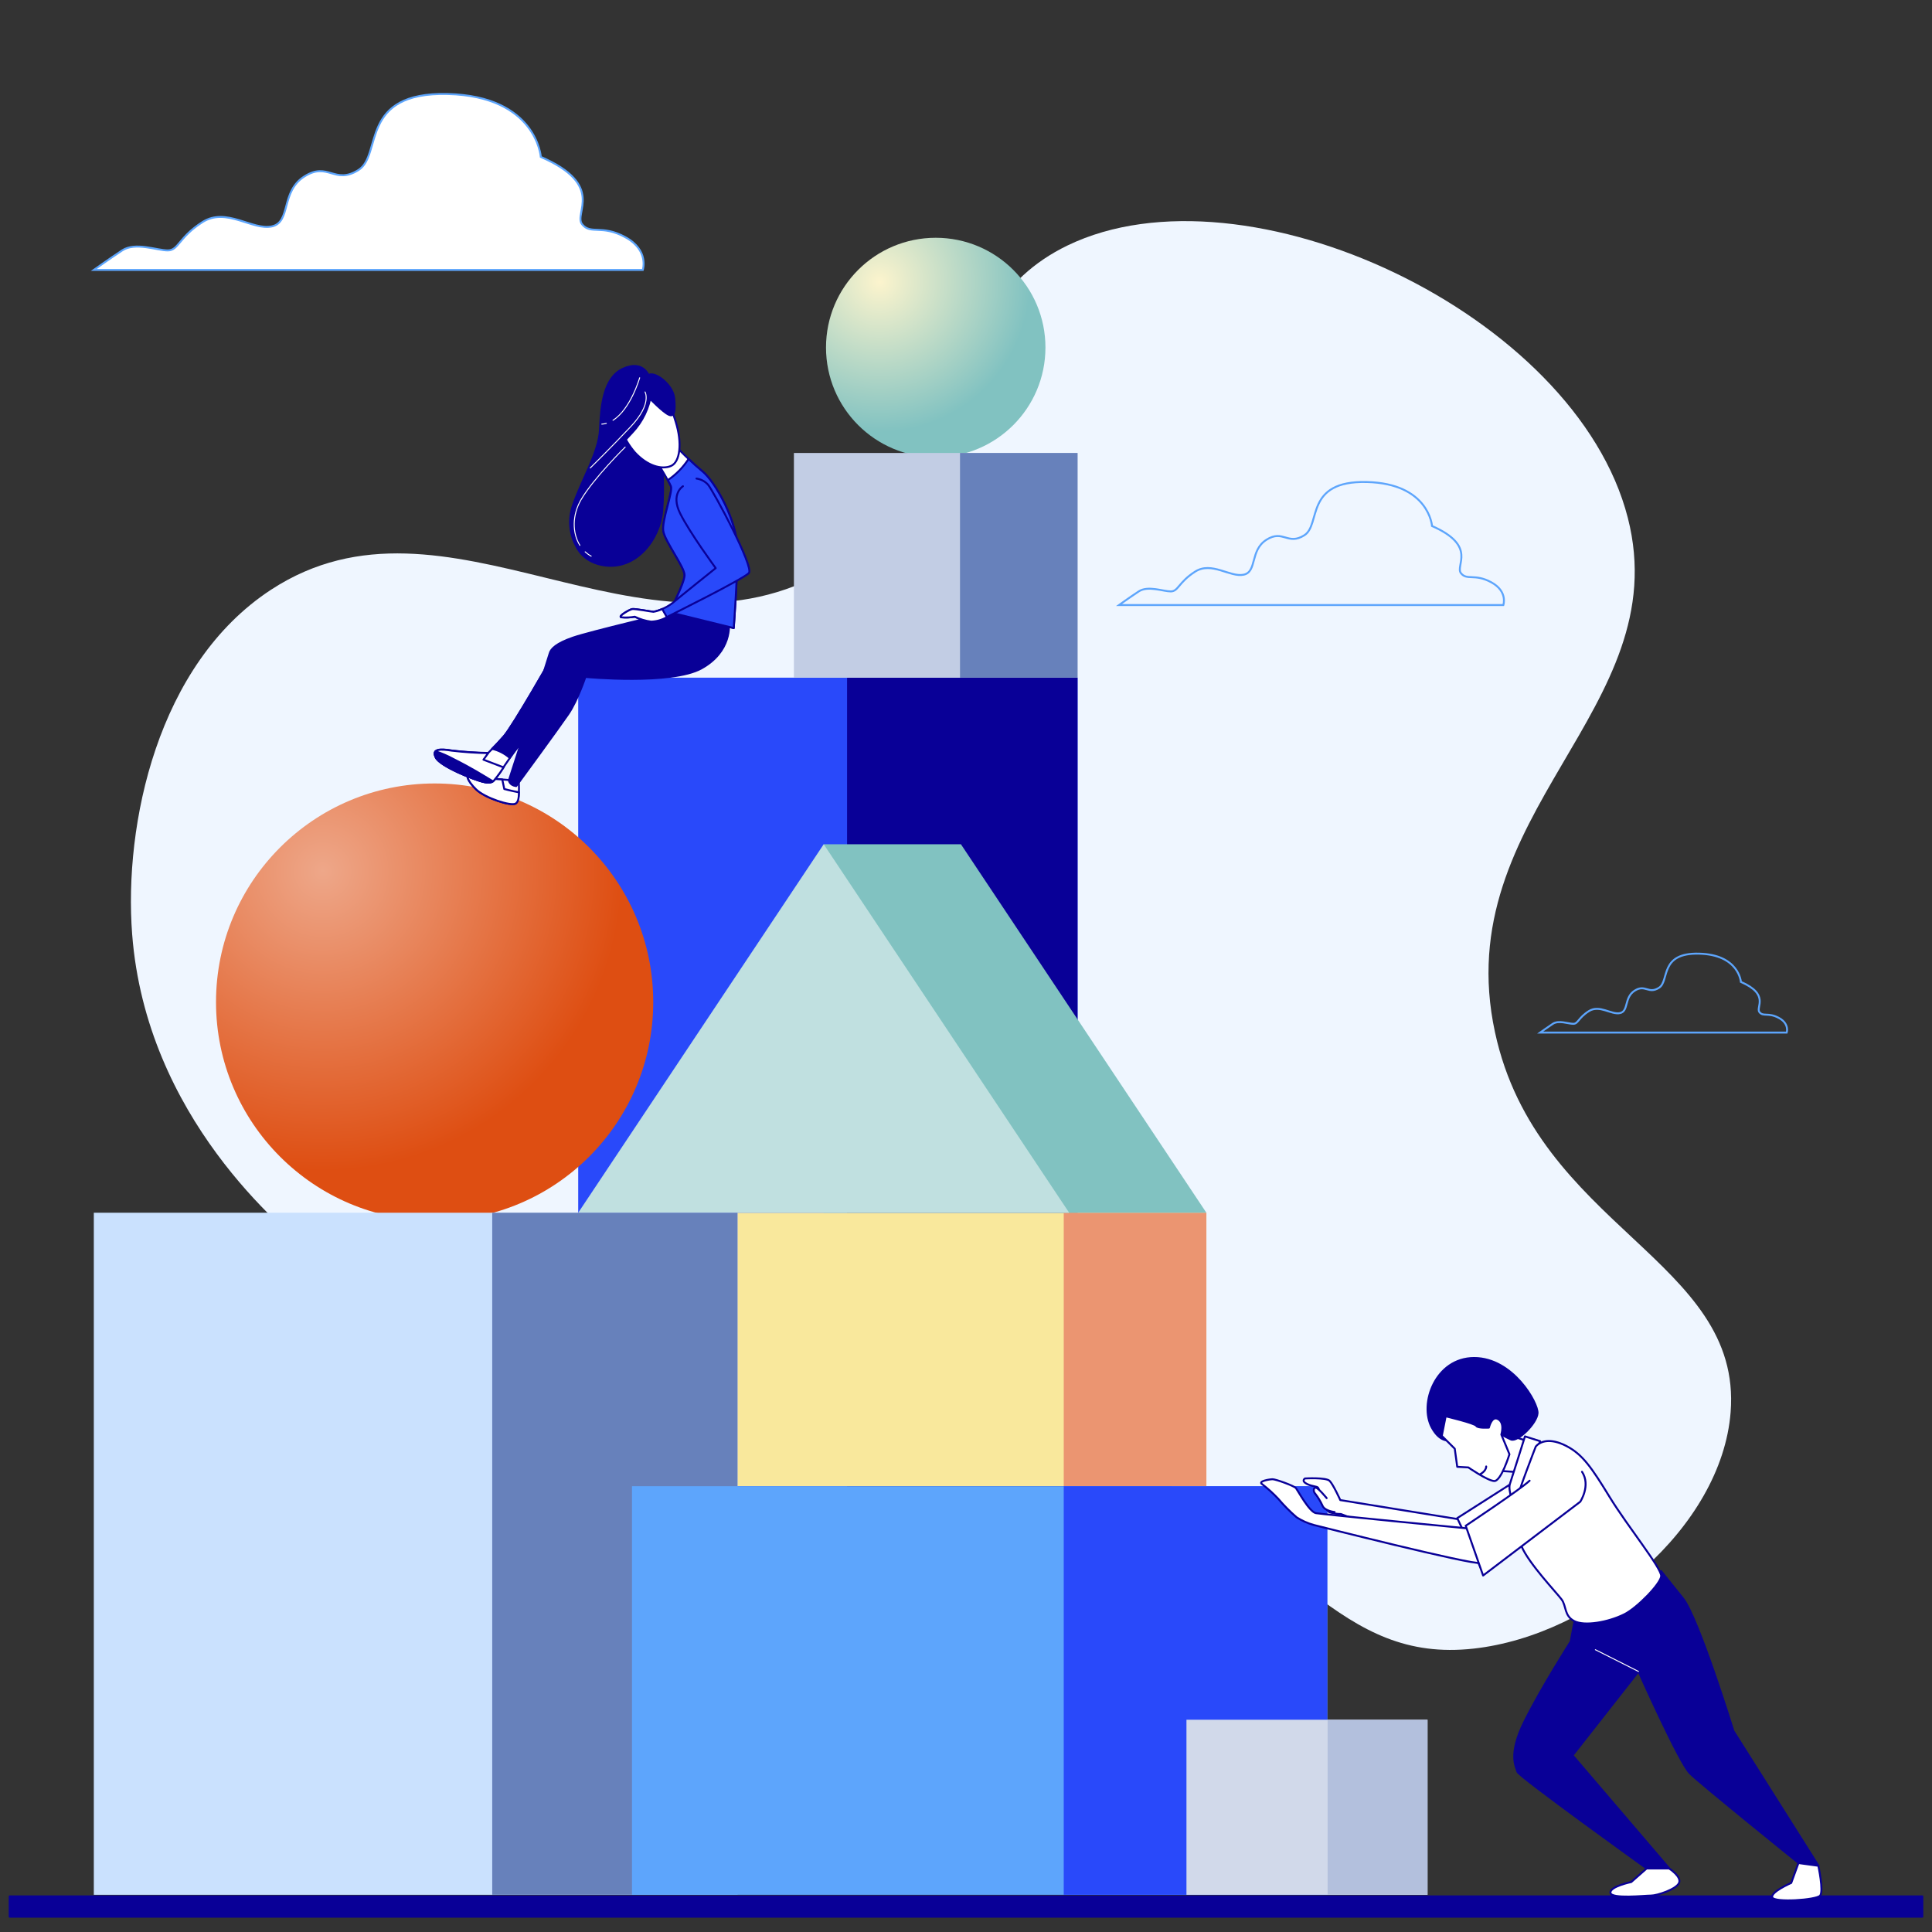 <?xml version="1.0" encoding="UTF-8"?><svg id="Livello_3" xmlns="http://www.w3.org/2000/svg" xmlns:xlink="http://www.w3.org/1999/xlink" viewBox="0 0 1000 1000"><rect x="0" y="0" width="1000" height="1000" fill="#333333" stroke="none"/><defs><radialGradient id="Sfumatura_senza_nome_25" cx="167.05" cy="450.92" fx="167.05" fy="450.92" r="155.14" gradientUnits="userSpaceOnUse"><stop offset="0" stop-color="#eea789"/><stop offset="1" stop-color="#de4e12"/></radialGradient><radialGradient id="Sfumatura_senza_nome_78" cx="455.27" cy="145.86" fx="455.27" fy="145.86" r="77.87" gradientUnits="userSpaceOnUse"><stop offset="0" stop-color="#fcf4cd"/><stop offset="1" stop-color="#81c2c1"/></radialGradient></defs><rect x="5" y="981.56" width="990" height="10.52" fill="#090097" stroke="#090097" stroke-linecap="round" stroke-linejoin="round"/><path d="M842.56,268.04c-27.02-105.58-197.75-185.55-289.98-141-72.35,34.95-45.16,121.78-122.71,167.27-98.29,57.65-198.49-48.69-289.64,10.97-58.88,38.54-76.17,121.6-71.83,178.24,7.27,94.76,77.94,152.68,94.11,165.94,126.3,103.51,235.69,4.84,412.02,100.76,96.37,52.42,119.01,110.76,188.22,103.09,62.46-6.92,128.38-62.91,133.02-122.38,6.14-78.67-100.16-95.64-121.96-196.6-24.56-113.72,94.11-167.21,68.75-266.29Z" fill="#eff6ff"/><path d="M920.77,526.9c-5.52-3.02-8.08-.5-10.09-3.02s5.52-9.08-9.59-15.65c0,0-1.01-14.12-21.69-14.62s-15.15,14.12-20.69,17.65-7.07-2.03-12.61,1.51c-5.54,3.53-3.02,10.59-7.57,11.6-4.55,1.01-10.6-4.53-16.14-1.01-5.54,3.52-5.52,6.57-8.06,6.57s-7.57-2.03-10.6,0-6.55,4.53-6.55,4.53h127.63s1.51-4.53-4.03-7.57Z" fill="none" isolation="isolate" stroke="#5da5fc" stroke-miterlimit="10"/><path d="M771.91,301.41c-8.66-4.72-12.57-.79-15.72-4.72-3.15-3.94,8.64-14.06-14.97-24.42,0,0-1.55-22.02-33.8-22.78s-23.59,22.02-32.25,27.53c-8.66,5.51-11-3.15-19.66,2.36-8.66,5.51-4.72,16.57-11.78,18.08-7.06,1.51-16.57-7.08-25.16-1.57-8.6,5.51-8.66,10.23-12.59,10.23s-11.78-3.15-16.57,0c-4.78,3.15-10.21,7.06-10.21,7.06h198.93s2.44-7.04-6.21-11.76Z" fill="none" isolation="isolate" stroke="#5da5fc" stroke-miterlimit="10"/><path d="M323.72,122.79c-12.35-6.75-17.97-1.13-22.45-6.75s12.35-20.21-21.34-34.82c0,0-2.24-31.45-48.22-32.56-45.98-1.11-33.69,31.45-46.12,39.31s-15.72-4.49-28.07,3.38c-12.35,7.86-6.75,23.59-16.77,25.83-10.02,2.24-23.59-10.1-35.93-2.24-12.35,7.86-12.37,14.68-17.99,14.68s-16.77-4.49-23.59,0c-6.81,4.49-14.68,10.1-14.68,10.1H332.71s3.38-10.19-8.99-16.92Z" fill="#fff" isolation="isolate" stroke="#5da5fc" stroke-miterlimit="10"/><g><rect x="299.28" y="350.76" width="258.46" height="629.61" fill="#2949fa"/><rect x="438.44" y="350.76" width="119.3" height="629.61" fill="#090097"/></g><circle cx="224.96" cy="518.67" r="113.15" fill="url(#Sfumatura_senza_nome_25)"/><circle cx="484.33" cy="179.86" r="56.79" fill="url(#Sfumatura_senza_nome_78)"/><g><rect x="410.93" y="234.46" width="146.82" height="116.3" fill="#c2cde4"/><rect x="496.9" y="234.46" width="60.84" height="116.3" fill="#6781bb"/></g><g><rect x="381.68" y="627.71" width="242.75" height="141.56" fill="#f9e89c"/><rect x="550.59" y="627.71" width="73.83" height="141.56" fill="#eb9571"/></g><g><polygon points="624.42 627.71 497.37 436.98 426.34 436.98 426.34 627.71 624.42 627.71" fill="#81c2c1"/><polygon points="426.35 436.98 299.28 627.71 553.4 627.71 426.35 436.98" fill="#c0e0e0"/></g><g><rect x="48.56" y="627.71" width="333.12" height="353.04" fill="#cae1fe"/><rect x="254.77" y="627.71" width="126.91" height="353.04" fill="#6781bb"/></g><g><path d="M298.96,283.88s3.39,7.38,14.12,8.79c16.59,2.19,28.54-13.87,29.68-28.29,1.14-14.42-.29-27.97-.29-35.04s-1.9-21.74-5.36-25.99c-3.46-4.24-10.73,3.1-16.11,14.4-5.38,11.3-7.61,17.52-13.85,27.41-6.24,9.89-10.16,16.68-10.73,24.03-.19,5.02,.68,10.02,2.55,14.69Z" fill="#090097" stroke="#090097" stroke-linecap="round" stroke-linejoin="round"/><path d="M263.88,403.76s-17.42-1.28-20.28-2.23-1.79,2.52,2.8,7.02,18.02,8.82,20.45,7.4c2.43-1.42,1.66-10.97,1.66-10.97l-4.63-1.22Z" fill="#fff" stroke="#090097" stroke-linecap="round" stroke-linejoin="round"/><path d="M261.02,408.38l-1.05-4.92c-5.49-.33-10.96-.98-16.38-1.93-2.78-.98-1.79,2.52,2.8,7.02,4.59,4.5,18.02,8.82,20.45,7.4,1.33-.78,1.74-2.69,1.76-5.85-3.52-.63-7.59-1.71-7.59-1.71Z" fill="#fff" stroke="#090097" stroke-linecap="round" stroke-linejoin="round"/><path d="M286.32,339.18s-20.78,36.57-25.55,41.95c-4.77,5.38-8.1,8.6-8.1,8.6-6.23-.1-12.46-.51-18.65-1.24-6.09-1-10.64-1.04-8.4,3.54,2.24,4.59,20.43,11.83,25.1,12.73s4.73-.84,6.25-2.45c1.52-1.61,7-10.77,11.74-16.44,4.74-5.67,18.62-16.11,23.04-29.5,4.42-13.38,4.09-20.97,1.04-20.33-2.32,.68-4.5,1.73-6.47,3.13Z" fill="#fff" stroke="#090097" stroke-linecap="round" stroke-linejoin="round"/><path d="M292.8,336.15c-2.31,.65-4.5,1.67-6.48,3.03,0,0-20.78,36.57-25.55,41.95-2.5,2.84-4.6,5.06-6.05,6.45,3.37,.79,6.5,2.4,9.11,4.69,1.65-2.3,3.29-4.62,4.87-6.52,4.76-5.67,18.62-16.11,23.04-29.5,4.42-13.38,4.12-20.74,1.07-20.1Z" fill="#090097" stroke="#090097" stroke-linecap="round" stroke-linejoin="round"/><path d="M348.04,316.92s-42.65,10.08-51.4,13.09c-8.75,3.01-11.55,5.9-12.14,8.25-.59,2.35-21.09,65.66-21.09,65.66,0,0,.29,2.53,3.76,2.97,0,0,22.1-30.15,26.96-37.27,4.86-7.12,8.87-19.25,8.87-19.25,0,0,44.54,4.2,60.08-4.43,15.54-8.63,14.74-22.48,13.84-25.23-.89-2.75-28.88-3.8-28.88-3.8Z" fill="#090097" stroke="#090097" stroke-linecap="round" stroke-linejoin="round"/><path d="M340.77,240.38c2.36,3.66,4.53,7.43,6.51,11.3,1.12,2.83-4.81,17.81-3.96,23.17s11.02,18.64,11.02,22.83-7.91,19.21-7.91,19.21l33.35,8.2s1.9-25.44,1.9-40.41-11.59-35.33-18.09-40.69c-6.51-5.36-12.99-12.16-12.99-12.16l-9.82,8.54Z" fill="#fff" stroke="#090097" stroke-linecap="round" stroke-linejoin="round"/><path d="M338.7,198.45c-4.58-2.68-10.4-1.97-14.19,1.75-2.59,2.44-5.44,5.97-5.44,9.66,.31,8.95,3.67,17.52,9.51,24.29,6.51,7.06,13.85,9.04,18.66,7.06s5.94-11.87,2.53-22.83c-3.41-10.96-5.71-16.38-11.02-19.79l-.06-.15Z" fill="#fff" stroke="#090097" stroke-linecap="round" stroke-linejoin="round"/><path d="M335.98,205.9s7.06,7.34,10.16,8.75,3.41-2.26,2.83-8.48-7.91-12.42-11.87-12.42-3.39,6.77-1.12,12.16Z" fill="#090097" stroke="#090097" stroke-linecap="round" stroke-linejoin="round"/><path d="M337.1,203.35c-1.06,7.74-4.52,14.95-9.89,20.62-9.04,9.51-23.46,26.29-26.84,35.61-2.92,7.77-3.41,16.24-1.41,24.29-4.21-6.78-5.04-15.12-2.26-22.6,4.51-13.32,13.32-27.13,13.85-39,.53-11.87,1.69-26.63,11.87-31.37,10.18-4.74,15.54,2.55,14.69,12.44Z" fill="#090097" stroke="#090097" stroke-linecap="round" stroke-linejoin="round"/><path d="M333.87,202.88s3.67,6.18-7.31,17.84c-10.98,11.66-21.02,21.48-21.02,21.48" fill="none" stroke="#fff" stroke-linecap="round" stroke-linejoin="round" stroke-width=".5"/><path d="M302.88,285.63c.94,.87,1.99,1.63,3.12,2.24" fill="none" stroke="#fff" stroke-linecap="round" stroke-linejoin="round" stroke-width=".5"/><path d="M323.59,231.42s-16.46,16.23-22.83,27.2c-4.68,8.03-4.58,17.29-.61,23.65" fill="none" stroke="#fff" stroke-linecap="round" stroke-linejoin="round" stroke-width=".5"/><path d="M313.84,219.11c-.77,.23-1.56,.37-2.36,.42" fill="none" stroke="#fff" stroke-linecap="round" stroke-linejoin="round" stroke-width=".5"/><path d="M331.09,195.54s-4.64,16.21-13.81,21.99" fill="none" stroke="#fff" stroke-linecap="round" stroke-linejoin="round" stroke-width=".5"/><path d="M363.66,244.05c-2.55-2.11-5.1-4.43-7.27-6.49-2.81,4.33-6.45,8.06-10.73,10.96,.6,1.02,1.14,2.08,1.62,3.16,1.12,2.83-4.81,17.81-3.96,23.17s11.02,18.64,11.02,22.83-7.91,19.21-7.91,19.21l33.35,8.2s1.9-25.44,1.9-40.41-11.51-35.27-18.02-40.64Z" fill="#2949fa" stroke="#090097" stroke-linecap="round" stroke-linejoin="round"/><path d="M353.5,251.68s-6.51,3.96-1.43,14.13,18.38,28.25,18.38,28.25c0,0-18.38,14.71-22.05,17.81-2.98,2.35-6.46,3.99-10.18,4.79-.84,0-9.61-1.69-11.02-1.41-1.41,.29-7.34,3.67-5.71,4.24,2.35,.23,4.73,.14,7.06-.29,2.67,1.31,5.54,2.17,8.48,2.55,3.96,.29,9.04-2.83,9.04-2.83,0,0,38.71-19.21,41.55-22.32,2.83-3.1-18.66-42.96-21.19-45.79-1.56-1.69-3.66-2.79-5.94-3.1" fill="#2949fa" stroke="#090097" stroke-linecap="round" stroke-linejoin="round"/><path d="M342.77,315.22c-1.45,.68-2.97,1.17-4.55,1.45-.84,0-9.61-1.69-11.02-1.41-1.41,.29-7.34,3.67-5.71,4.24,2.35,.23,4.73,.14,7.06-.29,2.67,1.31,5.54,2.17,8.48,2.55,2.86-.09,5.66-.89,8.14-2.32l-2.42-4.22Z" fill="#fff" stroke="#090097" stroke-linecap="round" stroke-linejoin="round"/><path d="M234.04,388.57c-6.09-1-10.64-1.04-8.4,3.54,2.24,4.59,20.43,11.83,25.1,12.73,4.66,.89,4.73-.84,6.25-2.45,1.32-1.66,2.54-3.4,3.67-5.2l-10.42-3.98,2.46-3.41c-6.23-.1-12.46-.51-18.65-1.24Z" fill="#fff" stroke="#090097" stroke-linecap="round" stroke-linejoin="round"/><path d="M254.92,404.3c-5.19-3.11-10.33-6.46-20.5-11.56-2.89-1.55-5.9-2.86-9.01-3.89-.6,.64-.65,1.65,.13,3.22,2.24,4.57,20.43,11.83,25.1,12.73,1.45,.49,3.05,.36,4.4-.38l-.11-.12Z" fill="#090097" stroke="#090097" stroke-linecap="round" stroke-linejoin="round"/></g><g><rect x="327.12" y="769.26" width="359.9" height="211.49" fill="#5da5fc"/><rect x="550.59" y="769.26" width="136.43" height="211.49" fill="#2949fa"/></g><g><path d="M758.58,786.94l-64.85-10.5s-3.65-8.08-5.52-9.95c-1.87-1.87-12.76-1.24-12.76-1.24,0,0-2.1,1.24,.94,2.79,3.04,1.55,5.29,1.11,5.92,2.1,.63,.99,3.36,11.61,5.84,12.6,1.91,.6,3.9,.91,5.9,.92,0,0,67.03,25.44,70.43,24.84s5.58-9.32,5.58-9.32l-11.48-12.24Z" fill="#fff" stroke="#090097" stroke-linecap="round" stroke-linejoin="round"/><path d="M686.68,775.43s-4.37-5.4-5.67-5.4-1.28,2.1-.25,3.09c1.53,1.98,2.83,4.14,3.86,6.42,1.28,2.58,6.17,3.09,6.17,3.09" fill="#fff" stroke="#090097" stroke-linecap="round" stroke-linejoin="round"/><path d="M789.95,763.03l-35.68,22.75,12.6,26.68,34.21-22.12s5.94-21.41-11.13-27.31Z" fill="#fff" stroke="#090097" stroke-linecap="round" stroke-linejoin="round"/><polygon points="774.41 761.18 787.45 762.1 790.87 745.96 778.15 741.93 765.43 745.04 767.9 755.28 774.41 761.18" fill="#fff" stroke="#090097" stroke-linecap="round" stroke-linejoin="round"/><path d="M741.18,739.03c-6.78-12.32,1.77-36.14,21.84-36.14s33.18,23.3,32.81,28.6c-.37,5.3-10.39,15.12-13.79,13.57-3.4-1.55-4.95-2.61-6.07-3.12s-.29,3.61-4.73,3.63-9.1-2.45-11.76-2.65-11.51,8.43-18.29-3.89Z" fill="#090097" stroke="#090097" stroke-linecap="round" stroke-linejoin="round"/><path d="M748.27,733.05l-2,10.14,6.71,6.65,1.28,9.37,5.76,.33s9.71,6.75,13.32,7.04c3.61,.29,7.95-13.85,7.95-13.85,0,0-3.05-7.49-4.21-10.19,0,0,2.06-6.46-2.04-8.19-3.06-1.29-4.39,4.58-4.39,4.58,0,0-5.8,.42-6.54-.93-.74-1.35-15.85-4.94-15.85-4.94Z" fill="#fff" stroke="#090097" stroke-linecap="round" stroke-linejoin="round"/><path d="M789.32,743.48s-6.51,20.8-7.77,24.52c-1.26,3.72,2.5,12.11,2.5,12.11l13.12-34.16-7.85-2.48Z" fill="#fff" stroke="#090097" stroke-linecap="round" stroke-linejoin="round"/><path d="M815.33,837.07l-2.33,12.6s-14.97,23.39-23.85,41.17c-8.88,17.78-4.2,23.85-3.76,26.18,.44,2.33,66.91,50.07,66.91,50.07h11.69l-50.03-58.51,34.14-43.5s20.99,47.26,26.66,52.86c5.67,5.61,56.14,46.31,56.14,46.31l10.29,1.41-43.98-69.68s-18.24-58.95-26.2-68.77c-7.96-9.82-11.23-14.02-11.23-14.02l-44.44,23.89Z" fill="#090097" stroke="#090097" stroke-linecap="round" stroke-linejoin="round"/><line x1="825.76" y1="853.89" x2="848.08" y2="865.14" fill="none" stroke="#fff" stroke-linecap="round" stroke-linejoin="round" stroke-width=".5"/><path d="M794.9,748.75s-9.3,23.91-10.5,29.5c-1.2,5.58-.61,13.04,3.11,22.02s18.31,24.21,20.8,27.63c2.5,3.42,1.24,8.4,6.51,11.17,5.27,2.77,17.57,.67,25.99-3.55,6.59-3.3,18.71-15.68,19.02-19.71,.31-4.03-17.38-25.76-26.7-40.98-9.32-15.22-13.96-22.02-22.34-26.37-8.38-4.35-13.62-2.5-15.89,.29Z" fill="#fff" stroke="#090097" stroke-linecap="round" stroke-linejoin="round"/><path d="M761.48,791.28s-76.98-7.45-80.38-8.08-9.34-11.67-10.29-12.91c-.94-1.24-10.5-4.64-12.09-4.64s-7.87,1.03-5.4,2.58c2.93,2.26,5.69,4.76,8.23,7.45,2.95,3.48,6.16,6.72,9.61,9.7,2.75,1.76,5.75,3.09,8.9,3.95,0,0,82.34,20.87,86.07,19.63,3.74-1.24-3.4-17.99-3.4-17.99l-1.26,.31Z" fill="#fff" stroke="#090097" stroke-linecap="round" stroke-linejoin="round"/><path d="M791.72,766.41c-4.95,4.64-33.08,23.32-33.08,23.32l9.01,25.76,50.28-38.19s5.58-8.4,.92-15.51" fill="#fff" stroke="#090097" stroke-linecap="round" stroke-linejoin="round"/><path d="M852.3,967.12l-7.96,7.01s-11.23,2.33-10.77,5.61,17.78,1.41,20.99,1.41,13.1-3.27,14.51-6.55-5.14-7.47-5.14-7.47h-11.63Z" fill="#fff" stroke="#090097" stroke-linecap="round" stroke-linejoin="round"/><path d="M930.88,964.31l-3.74,10.29s-10.77,4.68-9.82,7.49,22.9,1.39,24.79-.94c1.89-2.33-.94-15.43-.94-15.43l-10.29-1.41Z" fill="#fff" stroke="#090097" stroke-linecap="round" stroke-linejoin="round"/><path d="M766.17,763.03s3.08-1.55,3.08-3.99" fill="none" stroke="#090097" stroke-linecap="round" stroke-linejoin="round"/></g><g><rect x="614.11" y="890.13" width="124.77" height="90.62" fill="#d1d9ea"/><rect x="687.18" y="890.13" width="51.71" height="90.62" fill="#b3c0dd"/></g></svg>